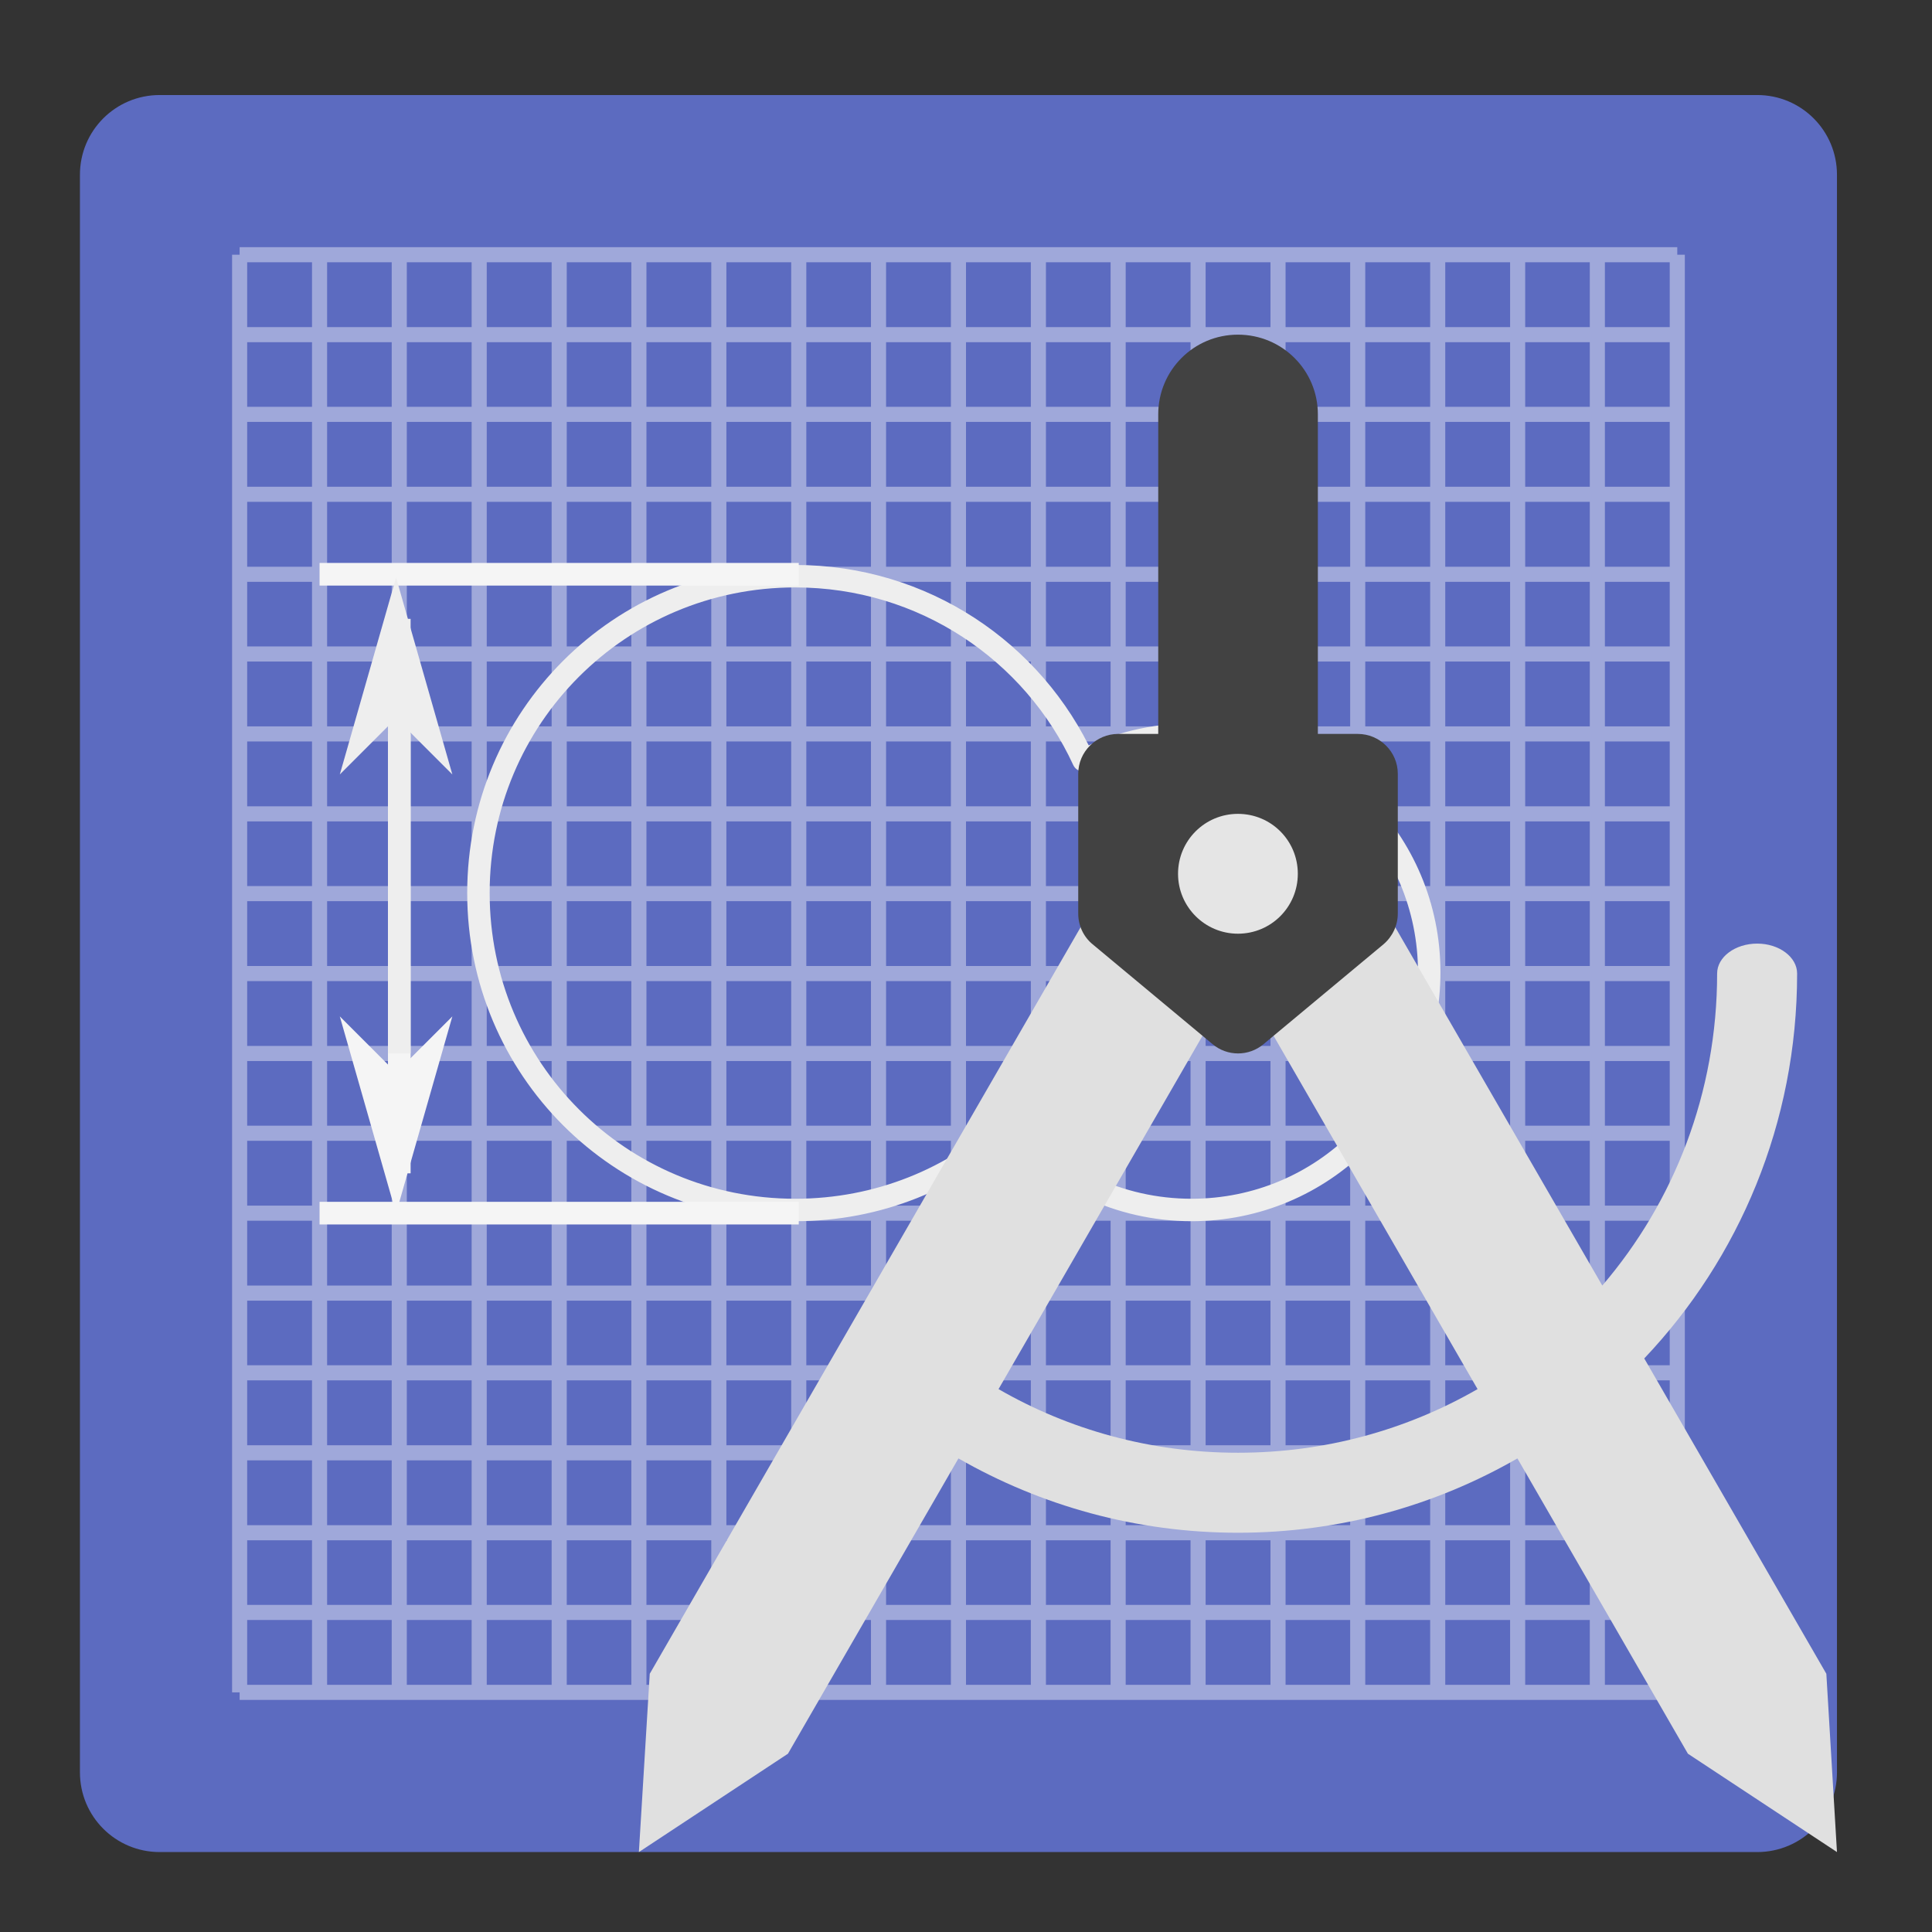<?xml version="1.0" encoding="UTF-8"?>
<svg xmlns="http://www.w3.org/2000/svg" xmlns:xlink="http://www.w3.org/1999/xlink" width="32px" height="32px" viewBox="0 0 32 32" version="1.1">
<rect x="0" y="0" width="32" height="32" fill="#333333" stroke="none"/>
<g id="surface1">
<path style=" stroke:none;fill-rule:nonzero;fill:rgb(36.078%,41.961%,75.294%);fill-opacity:1;" d="M 2.645 1.574 L 29.105 1.574 C 29.836 1.574 30.426 2.164 30.426 2.895 L 30.426 29.355 C 30.426 30.086 29.836 30.676 29.105 30.676 L 2.645 30.676 C 1.914 30.676 1.324 30.086 1.324 29.355 L 1.324 2.895 C 1.324 2.164 1.914 1.574 2.645 1.574 Z M 2.645 1.574 "/>
<path style=" stroke:none;fill-rule:nonzero;fill:rgb(62.353%,65.882%,85.49%);fill-opacity:1;" d="M 3.969 4.094 L 3.969 4.219 L 3.844 4.219 L 3.844 28.031 L 3.969 28.031 L 3.969 28.156 L 27.781 28.156 L 27.781 28.031 L 27.906 28.031 L 27.906 4.219 L 27.781 4.219 L 27.781 4.094 Z M 4.094 4.344 L 5.168 4.344 L 5.168 5.418 L 4.094 5.418 Z M 5.418 4.344 L 6.488 4.344 L 6.488 5.418 L 5.418 5.418 Z M 6.738 4.344 L 7.812 4.344 L 7.812 5.418 L 6.738 5.418 Z M 8.062 4.344 L 9.137 4.344 L 9.137 5.418 L 8.062 5.418 Z M 9.387 4.344 L 10.457 4.344 L 10.457 5.418 L 9.387 5.418 Z M 10.707 4.344 L 11.781 4.344 L 11.781 5.418 L 10.707 5.418 Z M 12.031 4.344 L 13.105 4.344 L 13.105 5.418 L 12.031 5.418 Z M 13.355 4.344 L 14.426 4.344 L 14.426 5.418 L 13.355 5.418 Z M 14.676 4.344 L 15.75 4.344 L 15.75 5.418 L 14.676 5.418 Z M 16 4.344 L 17.074 4.344 L 17.074 5.418 L 16 5.418 Z M 17.324 4.344 L 18.395 4.344 L 18.395 5.418 L 17.324 5.418 Z M 18.645 4.344 L 19.719 4.344 L 19.719 5.418 L 18.645 5.418 Z M 19.969 4.344 L 21.043 4.344 L 21.043 5.418 L 19.969 5.418 Z M 21.293 4.344 L 22.363 4.344 L 22.363 5.418 L 21.293 5.418 Z M 22.613 4.344 L 23.688 4.344 L 23.688 5.418 L 22.613 5.418 Z M 23.938 4.344 L 25.012 4.344 L 25.012 5.418 L 23.938 5.418 Z M 25.262 4.344 L 26.332 4.344 L 26.332 5.418 L 25.262 5.418 Z M 26.582 4.344 L 27.656 4.344 L 27.656 5.418 L 26.582 5.418 Z M 4.094 5.668 L 5.168 5.668 L 5.168 6.738 L 4.094 6.738 Z M 5.418 5.668 L 6.488 5.668 L 6.488 6.738 L 5.418 6.738 Z M 6.738 5.668 L 7.812 5.668 L 7.812 6.738 L 6.738 6.738 Z M 8.062 5.668 L 9.137 5.668 L 9.137 6.738 L 8.062 6.738 Z M 9.387 5.668 L 10.457 5.668 L 10.457 6.738 L 9.387 6.738 Z M 10.707 5.668 L 11.781 5.668 L 11.781 6.738 L 10.707 6.738 Z M 12.031 5.668 L 13.105 5.668 L 13.105 6.738 L 12.031 6.738 Z M 13.355 5.668 L 14.426 5.668 L 14.426 6.738 L 13.355 6.738 Z M 14.676 5.668 L 15.75 5.668 L 15.75 6.738 L 14.676 6.738 Z M 16 5.668 L 17.074 5.668 L 17.074 6.738 L 16 6.738 Z M 17.324 5.668 L 18.395 5.668 L 18.395 6.738 L 17.324 6.738 Z M 18.645 5.668 L 19.719 5.668 L 19.719 6.738 L 18.645 6.738 Z M 19.969 5.668 L 21.043 5.668 L 21.043 6.738 L 19.969 6.738 Z M 21.293 5.668 L 22.363 5.668 L 22.363 6.738 L 21.293 6.738 Z M 22.613 5.668 L 23.688 5.668 L 23.688 6.738 L 22.613 6.738 Z M 23.938 5.668 L 25.012 5.668 L 25.012 6.738 L 23.938 6.738 Z M 25.262 5.668 L 26.332 5.668 L 26.332 6.738 L 25.262 6.738 Z M 26.582 5.668 L 27.656 5.668 L 27.656 6.738 L 26.582 6.738 Z M 4.094 6.988 L 5.168 6.988 L 5.168 8.062 L 4.094 8.062 Z M 5.418 6.988 L 6.488 6.988 L 6.488 8.062 L 5.418 8.062 Z M 6.738 6.988 L 7.812 6.988 L 7.812 8.062 L 6.738 8.062 Z M 8.062 6.988 L 9.137 6.988 L 9.137 8.062 L 8.062 8.062 Z M 9.387 6.988 L 10.457 6.988 L 10.457 8.062 L 9.387 8.062 Z M 10.707 6.988 L 11.781 6.988 L 11.781 8.062 L 10.707 8.062 Z M 12.031 6.988 L 13.105 6.988 L 13.105 8.062 L 12.031 8.062 Z M 13.355 6.988 L 14.426 6.988 L 14.426 8.062 L 13.355 8.062 Z M 14.676 6.988 L 15.75 6.988 L 15.75 8.062 L 14.676 8.062 Z M 16 6.988 L 17.074 6.988 L 17.074 8.062 L 16 8.062 Z M 17.324 6.988 L 18.395 6.988 L 18.395 8.062 L 17.324 8.062 Z M 18.645 6.988 L 19.719 6.988 L 19.719 8.062 L 18.645 8.062 Z M 19.969 6.988 L 21.043 6.988 L 21.043 8.062 L 19.969 8.062 Z M 21.293 6.988 L 22.363 6.988 L 22.363 8.062 L 21.293 8.062 Z M 22.613 6.988 L 23.688 6.988 L 23.688 8.062 L 22.613 8.062 Z M 23.938 6.988 L 25.012 6.988 L 25.012 8.062 L 23.938 8.062 Z M 25.262 6.988 L 26.332 6.988 L 26.332 8.062 L 25.262 8.062 Z M 26.582 6.988 L 27.656 6.988 L 27.656 8.062 L 26.582 8.062 Z M 4.094 8.312 L 5.168 8.312 L 5.168 9.387 L 4.094 9.387 Z M 5.418 8.312 L 6.488 8.312 L 6.488 9.387 L 5.418 9.387 Z M 6.738 8.312 L 7.812 8.312 L 7.812 9.387 L 6.738 9.387 Z M 8.062 8.312 L 9.137 8.312 L 9.137 9.387 L 8.062 9.387 Z M 9.387 8.312 L 10.457 8.312 L 10.457 9.387 L 9.387 9.387 Z M 10.707 8.312 L 11.781 8.312 L 11.781 9.387 L 10.707 9.387 Z M 12.031 8.312 L 13.105 8.312 L 13.105 9.387 L 12.031 9.387 Z M 13.355 8.312 L 14.426 8.312 L 14.426 9.387 L 13.355 9.387 Z M 14.676 8.312 L 15.75 8.312 L 15.75 9.387 L 14.676 9.387 Z M 16 8.312 L 17.074 8.312 L 17.074 9.387 L 16 9.387 Z M 17.324 8.312 L 18.395 8.312 L 18.395 9.387 L 17.324 9.387 Z M 18.645 8.312 L 19.719 8.312 L 19.719 9.387 L 18.645 9.387 Z M 19.969 8.312 L 21.043 8.312 L 21.043 9.387 L 19.969 9.387 Z M 21.293 8.312 L 22.363 8.312 L 22.363 9.387 L 21.293 9.387 Z M 22.613 8.312 L 23.688 8.312 L 23.688 9.387 L 22.613 9.387 Z M 23.938 8.312 L 25.012 8.312 L 25.012 9.387 L 23.938 9.387 Z M 25.262 8.312 L 26.332 8.312 L 26.332 9.387 L 25.262 9.387 Z M 26.582 8.312 L 27.656 8.312 L 27.656 9.387 L 26.582 9.387 Z M 4.094 9.637 L 5.168 9.637 L 5.168 10.707 L 4.094 10.707 Z M 5.418 9.637 L 6.488 9.637 L 6.488 10.707 L 5.418 10.707 Z M 6.738 9.637 L 7.812 9.637 L 7.812 10.707 L 6.738 10.707 Z M 8.062 9.637 L 9.137 9.637 L 9.137 10.707 L 8.062 10.707 Z M 9.387 9.637 L 10.457 9.637 L 10.457 10.707 L 9.387 10.707 Z M 10.707 9.637 L 11.781 9.637 L 11.781 10.707 L 10.707 10.707 Z M 12.031 9.637 L 13.105 9.637 L 13.105 10.707 L 12.031 10.707 Z M 13.355 9.637 L 14.426 9.637 L 14.426 10.707 L 13.355 10.707 Z M 14.676 9.637 L 15.75 9.637 L 15.75 10.707 L 14.676 10.707 Z M 16 9.637 L 17.074 9.637 L 17.074 10.707 L 16 10.707 Z M 17.324 9.637 L 18.395 9.637 L 18.395 10.707 L 17.324 10.707 Z M 18.645 9.637 L 19.719 9.637 L 19.719 10.707 L 18.645 10.707 Z M 19.969 9.637 L 21.043 9.637 L 21.043 10.707 L 19.969 10.707 Z M 21.293 9.637 L 22.363 9.637 L 22.363 10.707 L 21.293 10.707 Z M 22.613 9.637 L 23.688 9.637 L 23.688 10.707 L 22.613 10.707 Z M 23.938 9.637 L 25.012 9.637 L 25.012 10.707 L 23.938 10.707 Z M 25.262 9.637 L 26.332 9.637 L 26.332 10.707 L 25.262 10.707 Z M 26.582 9.637 L 27.656 9.637 L 27.656 10.707 L 26.582 10.707 Z M 4.094 10.957 L 5.168 10.957 L 5.168 12.031 L 4.094 12.031 Z M 5.418 10.957 L 6.488 10.957 L 6.488 12.031 L 5.418 12.031 Z M 6.738 10.957 L 7.812 10.957 L 7.812 12.031 L 6.738 12.031 Z M 8.062 10.957 L 9.137 10.957 L 9.137 12.031 L 8.062 12.031 Z M 9.387 10.957 L 10.457 10.957 L 10.457 12.031 L 9.387 12.031 Z M 10.707 10.957 L 11.781 10.957 L 11.781 12.031 L 10.707 12.031 Z M 12.031 10.957 L 13.105 10.957 L 13.105 12.031 L 12.031 12.031 Z M 13.355 10.957 L 14.426 10.957 L 14.426 12.031 L 13.355 12.031 Z M 14.676 10.957 L 15.75 10.957 L 15.75 12.031 L 14.676 12.031 Z M 16 10.957 L 17.074 10.957 L 17.074 12.031 L 16 12.031 Z M 17.324 10.957 L 18.395 10.957 L 18.395 12.031 L 17.324 12.031 Z M 18.645 10.957 L 19.719 10.957 L 19.719 12.031 L 18.645 12.031 Z M 19.969 10.957 L 21.043 10.957 L 21.043 12.031 L 19.969 12.031 Z M 21.293 10.957 L 22.363 10.957 L 22.363 12.031 L 21.293 12.031 Z M 22.613 10.957 L 23.688 10.957 L 23.688 12.031 L 22.613 12.031 Z M 23.938 10.957 L 25.012 10.957 L 25.012 12.031 L 23.938 12.031 Z M 25.262 10.957 L 26.332 10.957 L 26.332 12.031 L 25.262 12.031 Z M 26.582 10.957 L 27.656 10.957 L 27.656 12.031 L 26.582 12.031 Z M 4.094 12.281 L 5.168 12.281 L 5.168 13.355 L 4.094 13.355 Z M 5.418 12.281 L 6.488 12.281 L 6.488 13.355 L 5.418 13.355 Z M 6.738 12.281 L 7.812 12.281 L 7.812 13.355 L 6.738 13.355 Z M 8.062 12.281 L 9.137 12.281 L 9.137 13.355 L 8.062 13.355 Z M 9.387 12.281 L 10.457 12.281 L 10.457 13.355 L 9.387 13.355 Z M 10.707 12.281 L 11.781 12.281 L 11.781 13.355 L 10.707 13.355 Z M 12.031 12.281 L 13.105 12.281 L 13.105 13.355 L 12.031 13.355 Z M 13.355 12.281 L 14.426 12.281 L 14.426 13.355 L 13.355 13.355 Z M 14.676 12.281 L 15.75 12.281 L 15.75 13.355 L 14.676 13.355 Z M 16 12.281 L 17.074 12.281 L 17.074 13.355 L 16 13.355 Z M 17.324 12.281 L 18.395 12.281 L 18.395 13.355 L 17.324 13.355 Z M 18.645 12.281 L 19.719 12.281 L 19.719 13.355 L 18.645 13.355 Z M 19.969 12.281 L 21.043 12.281 L 21.043 13.355 L 19.969 13.355 Z M 21.293 12.281 L 22.363 12.281 L 22.363 13.355 L 21.293 13.355 Z M 22.613 12.281 L 23.688 12.281 L 23.688 13.355 L 22.613 13.355 Z M 23.938 12.281 L 25.012 12.281 L 25.012 13.355 L 23.938 13.355 Z M 25.262 12.281 L 26.332 12.281 L 26.332 13.355 L 25.262 13.355 Z M 26.582 12.281 L 27.656 12.281 L 27.656 13.355 L 26.582 13.355 Z M 4.094 13.605 L 5.168 13.605 L 5.168 14.676 L 4.094 14.676 Z M 5.418 13.605 L 6.488 13.605 L 6.488 14.676 L 5.418 14.676 Z M 6.738 13.605 L 7.812 13.605 L 7.812 14.676 L 6.738 14.676 Z M 8.062 13.605 L 9.137 13.605 L 9.137 14.676 L 8.062 14.676 Z M 9.387 13.605 L 10.457 13.605 L 10.457 14.676 L 9.387 14.676 Z M 10.707 13.605 L 11.781 13.605 L 11.781 14.676 L 10.707 14.676 Z M 12.031 13.605 L 13.105 13.605 L 13.105 14.676 L 12.031 14.676 Z M 13.355 13.605 L 14.426 13.605 L 14.426 14.676 L 13.355 14.676 Z M 14.676 13.605 L 15.75 13.605 L 15.75 14.676 L 14.676 14.676 Z M 16 13.605 L 17.074 13.605 L 17.074 14.676 L 16 14.676 Z M 17.324 13.605 L 18.395 13.605 L 18.395 14.676 L 17.324 14.676 Z M 18.645 13.605 L 19.719 13.605 L 19.719 14.676 L 18.645 14.676 Z M 19.969 13.605 L 21.043 13.605 L 21.043 14.676 L 19.969 14.676 Z M 21.293 13.605 L 22.363 13.605 L 22.363 14.676 L 21.293 14.676 Z M 22.613 13.605 L 23.688 13.605 L 23.688 14.676 L 22.613 14.676 Z M 23.938 13.605 L 25.012 13.605 L 25.012 14.676 L 23.938 14.676 Z M 25.262 13.605 L 26.332 13.605 L 26.332 14.676 L 25.262 14.676 Z M 26.582 13.605 L 27.656 13.605 L 27.656 14.676 L 26.582 14.676 Z M 4.094 14.926 L 5.168 14.926 L 5.168 16 L 4.094 16 Z M 5.418 14.926 L 6.488 14.926 L 6.488 16 L 5.418 16 Z M 6.738 14.926 L 7.812 14.926 L 7.812 16 L 6.738 16 Z M 8.062 14.926 L 9.137 14.926 L 9.137 16 L 8.062 16 Z M 9.387 14.926 L 10.457 14.926 L 10.457 16 L 9.387 16 Z M 10.707 14.926 L 11.781 14.926 L 11.781 16 L 10.707 16 Z M 12.031 14.926 L 13.105 14.926 L 13.105 16 L 12.031 16 Z M 13.355 14.926 L 14.426 14.926 L 14.426 16 L 13.355 16 Z M 14.676 14.926 L 15.75 14.926 L 15.75 16 L 14.676 16 Z M 16 14.926 L 17.074 14.926 L 17.074 16 L 16 16 Z M 17.324 14.926 L 18.395 14.926 L 18.395 16 L 17.324 16 Z M 18.645 14.926 L 19.719 14.926 L 19.719 16 L 18.645 16 Z M 19.969 14.926 L 21.043 14.926 L 21.043 16 L 19.969 16 Z M 21.293 14.926 L 22.363 14.926 L 22.363 16 L 21.293 16 Z M 22.613 14.926 L 23.688 14.926 L 23.688 16 L 22.613 16 Z M 23.938 14.926 L 25.012 14.926 L 25.012 16 L 23.938 16 Z M 25.262 14.926 L 26.332 14.926 L 26.332 16 L 25.262 16 Z M 26.582 14.926 L 27.656 14.926 L 27.656 16 L 26.582 16 Z M 4.094 16.25 L 5.168 16.25 L 5.168 17.324 L 4.094 17.324 Z M 5.418 16.25 L 6.488 16.25 L 6.488 17.324 L 5.418 17.324 Z M 6.738 16.25 L 7.812 16.25 L 7.812 17.324 L 6.738 17.324 Z M 8.062 16.25 L 9.137 16.25 L 9.137 17.324 L 8.062 17.324 Z M 9.387 16.25 L 10.457 16.25 L 10.457 17.324 L 9.387 17.324 Z M 10.707 16.25 L 11.781 16.25 L 11.781 17.324 L 10.707 17.324 Z M 12.031 16.25 L 13.105 16.25 L 13.105 17.324 L 12.031 17.324 Z M 13.355 16.25 L 14.426 16.25 L 14.426 17.324 L 13.355 17.324 Z M 14.676 16.25 L 15.75 16.25 L 15.75 17.324 L 14.676 17.324 Z M 16 16.25 L 17.074 16.25 L 17.074 17.324 L 16 17.324 Z M 17.324 16.25 L 18.395 16.25 L 18.395 17.324 L 17.324 17.324 Z M 18.645 16.25 L 19.719 16.25 L 19.719 17.324 L 18.645 17.324 Z M 19.969 16.25 L 21.043 16.25 L 21.043 17.324 L 19.969 17.324 Z M 21.293 16.25 L 22.363 16.25 L 22.363 17.324 L 21.293 17.324 Z M 22.613 16.25 L 23.688 16.25 L 23.688 17.324 L 22.613 17.324 Z M 23.938 16.25 L 25.012 16.25 L 25.012 17.324 L 23.938 17.324 Z M 25.262 16.25 L 26.332 16.25 L 26.332 17.324 L 25.262 17.324 Z M 26.582 16.25 L 27.656 16.25 L 27.656 17.324 L 26.582 17.324 Z M 4.094 17.574 L 5.168 17.574 L 5.168 18.645 L 4.094 18.645 Z M 5.418 17.574 L 6.488 17.574 L 6.488 18.645 L 5.418 18.645 Z M 6.738 17.574 L 7.812 17.574 L 7.812 18.645 L 6.738 18.645 Z M 8.062 17.574 L 9.137 17.574 L 9.137 18.645 L 8.062 18.645 Z M 9.387 17.574 L 10.457 17.574 L 10.457 18.645 L 9.387 18.645 Z M 10.707 17.574 L 11.781 17.574 L 11.781 18.645 L 10.707 18.645 Z M 12.031 17.574 L 13.105 17.574 L 13.105 18.645 L 12.031 18.645 Z M 13.355 17.574 L 14.426 17.574 L 14.426 18.645 L 13.355 18.645 Z M 14.676 17.574 L 15.75 17.574 L 15.75 18.645 L 14.676 18.645 Z M 16 17.574 L 17.074 17.574 L 17.074 18.645 L 16 18.645 Z M 17.324 17.574 L 18.395 17.574 L 18.395 18.645 L 17.324 18.645 Z M 18.645 17.574 L 19.719 17.574 L 19.719 18.645 L 18.645 18.645 Z M 19.969 17.574 L 21.043 17.574 L 21.043 18.645 L 19.969 18.645 Z M 21.293 17.574 L 22.363 17.574 L 22.363 18.645 L 21.293 18.645 Z M 22.613 17.574 L 23.688 17.574 L 23.688 18.645 L 22.613 18.645 Z M 23.938 17.574 L 25.012 17.574 L 25.012 18.645 L 23.938 18.645 Z M 25.262 17.574 L 26.332 17.574 L 26.332 18.645 L 25.262 18.645 Z M 26.582 17.574 L 27.656 17.574 L 27.656 18.645 L 26.582 18.645 Z M 4.094 18.895 L 5.168 18.895 L 5.168 19.969 L 4.094 19.969 Z M 5.418 18.895 L 6.488 18.895 L 6.488 19.969 L 5.418 19.969 Z M 6.738 18.895 L 7.812 18.895 L 7.812 19.969 L 6.738 19.969 Z M 8.062 18.895 L 9.137 18.895 L 9.137 19.969 L 8.062 19.969 Z M 9.387 18.895 L 10.457 18.895 L 10.457 19.969 L 9.387 19.969 Z M 10.707 18.895 L 11.781 18.895 L 11.781 19.969 L 10.707 19.969 Z M 12.031 18.895 L 13.105 18.895 L 13.105 19.969 L 12.031 19.969 Z M 13.355 18.895 L 14.426 18.895 L 14.426 19.969 L 13.355 19.969 Z M 14.676 18.895 L 15.75 18.895 L 15.75 19.969 L 14.676 19.969 Z M 16 18.895 L 17.074 18.895 L 17.074 19.969 L 16 19.969 Z M 17.324 18.895 L 18.395 18.895 L 18.395 19.969 L 17.324 19.969 Z M 18.645 18.895 L 19.719 18.895 L 19.719 19.969 L 18.645 19.969 Z M 19.969 18.895 L 21.043 18.895 L 21.043 19.969 L 19.969 19.969 Z M 21.293 18.895 L 22.363 18.895 L 22.363 19.969 L 21.293 19.969 Z M 22.613 18.895 L 23.688 18.895 L 23.688 19.969 L 22.613 19.969 Z M 23.938 18.895 L 25.012 18.895 L 25.012 19.969 L 23.938 19.969 Z M 25.262 18.895 L 26.332 18.895 L 26.332 19.969 L 25.262 19.969 Z M 26.582 18.895 L 27.656 18.895 L 27.656 19.969 L 26.582 19.969 Z M 4.094 20.219 L 5.168 20.219 L 5.168 21.293 L 4.094 21.293 Z M 5.418 20.219 L 6.488 20.219 L 6.488 21.293 L 5.418 21.293 Z M 6.738 20.219 L 7.812 20.219 L 7.812 21.293 L 6.738 21.293 Z M 8.062 20.219 L 9.137 20.219 L 9.137 21.293 L 8.062 21.293 Z M 9.387 20.219 L 10.457 20.219 L 10.457 21.293 L 9.387 21.293 Z M 10.707 20.219 L 11.781 20.219 L 11.781 21.293 L 10.707 21.293 Z M 12.031 20.219 L 13.105 20.219 L 13.105 21.293 L 12.031 21.293 Z M 13.355 20.219 L 14.426 20.219 L 14.426 21.293 L 13.355 21.293 Z M 14.676 20.219 L 15.75 20.219 L 15.75 21.293 L 14.676 21.293 Z M 16 20.219 L 17.074 20.219 L 17.074 21.293 L 16 21.293 Z M 17.324 20.219 L 18.395 20.219 L 18.395 21.293 L 17.324 21.293 Z M 18.645 20.219 L 19.719 20.219 L 19.719 21.293 L 18.645 21.293 Z M 19.969 20.219 L 21.043 20.219 L 21.043 21.293 L 19.969 21.293 Z M 21.293 20.219 L 22.363 20.219 L 22.363 21.293 L 21.293 21.293 Z M 22.613 20.219 L 23.688 20.219 L 23.688 21.293 L 22.613 21.293 Z M 23.938 20.219 L 25.012 20.219 L 25.012 21.293 L 23.938 21.293 Z M 25.262 20.219 L 26.332 20.219 L 26.332 21.293 L 25.262 21.293 Z M 26.582 20.219 L 27.656 20.219 L 27.656 21.293 L 26.582 21.293 Z M 4.094 21.543 L 5.168 21.543 L 5.168 22.613 L 4.094 22.613 Z M 5.418 21.543 L 6.488 21.543 L 6.488 22.613 L 5.418 22.613 Z M 6.738 21.543 L 7.812 21.543 L 7.812 22.613 L 6.738 22.613 Z M 8.062 21.543 L 9.137 21.543 L 9.137 22.613 L 8.062 22.613 Z M 9.387 21.543 L 10.457 21.543 L 10.457 22.613 L 9.387 22.613 Z M 10.707 21.543 L 11.781 21.543 L 11.781 22.613 L 10.707 22.613 Z M 12.031 21.543 L 13.105 21.543 L 13.105 22.613 L 12.031 22.613 Z M 13.355 21.543 L 14.426 21.543 L 14.426 22.613 L 13.355 22.613 Z M 14.676 21.543 L 15.75 21.543 L 15.75 22.613 L 14.676 22.613 Z M 16 21.543 L 17.074 21.543 L 17.074 22.613 L 16 22.613 Z M 17.324 21.543 L 18.395 21.543 L 18.395 22.613 L 17.324 22.613 Z M 18.645 21.543 L 19.719 21.543 L 19.719 22.613 L 18.645 22.613 Z M 19.969 21.543 L 21.043 21.543 L 21.043 22.613 L 19.969 22.613 Z M 21.293 21.543 L 22.363 21.543 L 22.363 22.613 L 21.293 22.613 Z M 22.613 21.543 L 23.688 21.543 L 23.688 22.613 L 22.613 22.613 Z M 23.938 21.543 L 25.012 21.543 L 25.012 22.613 L 23.938 22.613 Z M 25.262 21.543 L 26.332 21.543 L 26.332 22.613 L 25.262 22.613 Z M 26.582 21.543 L 27.656 21.543 L 27.656 22.613 L 26.582 22.613 Z M 4.094 22.863 L 5.168 22.863 L 5.168 23.938 L 4.094 23.938 Z M 5.418 22.863 L 6.488 22.863 L 6.488 23.938 L 5.418 23.938 Z M 6.738 22.863 L 7.812 22.863 L 7.812 23.938 L 6.738 23.938 Z M 8.062 22.863 L 9.137 22.863 L 9.137 23.938 L 8.062 23.938 Z M 9.387 22.863 L 10.457 22.863 L 10.457 23.938 L 9.387 23.938 Z M 10.707 22.863 L 11.781 22.863 L 11.781 23.938 L 10.707 23.938 Z M 12.031 22.863 L 13.105 22.863 L 13.105 23.938 L 12.031 23.938 Z M 13.355 22.863 L 14.426 22.863 L 14.426 23.938 L 13.355 23.938 Z M 14.676 22.863 L 15.75 22.863 L 15.75 23.938 L 14.676 23.938 Z M 16 22.863 L 17.074 22.863 L 17.074 23.938 L 16 23.938 Z M 17.324 22.863 L 18.395 22.863 L 18.395 23.938 L 17.324 23.938 Z M 18.645 22.863 L 19.719 22.863 L 19.719 23.938 L 18.645 23.938 Z M 19.969 22.863 L 21.043 22.863 L 21.043 23.938 L 19.969 23.938 Z M 21.293 22.863 L 22.363 22.863 L 22.363 23.938 L 21.293 23.938 Z M 22.613 22.863 L 23.688 22.863 L 23.688 23.938 L 22.613 23.938 Z M 23.938 22.863 L 25.012 22.863 L 25.012 23.938 L 23.938 23.938 Z M 25.262 22.863 L 26.332 22.863 L 26.332 23.938 L 25.262 23.938 Z M 26.582 22.863 L 27.656 22.863 L 27.656 23.938 L 26.582 23.938 Z M 4.094 24.188 L 5.168 24.188 L 5.168 25.262 L 4.094 25.262 Z M 5.418 24.188 L 6.488 24.188 L 6.488 25.262 L 5.418 25.262 Z M 6.738 24.188 L 7.812 24.188 L 7.812 25.262 L 6.738 25.262 Z M 8.062 24.188 L 9.137 24.188 L 9.137 25.262 L 8.062 25.262 Z M 9.387 24.188 L 10.457 24.188 L 10.457 25.262 L 9.387 25.262 Z M 10.707 24.188 L 11.781 24.188 L 11.781 25.262 L 10.707 25.262 Z M 12.031 24.188 L 13.105 24.188 L 13.105 25.262 L 12.031 25.262 Z M 13.355 24.188 L 14.426 24.188 L 14.426 25.262 L 13.355 25.262 Z M 14.676 24.188 L 15.75 24.188 L 15.75 25.262 L 14.676 25.262 Z M 16 24.188 L 17.074 24.188 L 17.074 25.262 L 16 25.262 Z M 17.324 24.188 L 18.395 24.188 L 18.395 25.262 L 17.324 25.262 Z M 18.645 24.188 L 19.719 24.188 L 19.719 25.262 L 18.645 25.262 Z M 19.969 24.188 L 21.043 24.188 L 21.043 25.262 L 19.969 25.262 Z M 21.293 24.188 L 22.363 24.188 L 22.363 25.262 L 21.293 25.262 Z M 22.613 24.188 L 23.688 24.188 L 23.688 25.262 L 22.613 25.262 Z M 23.938 24.188 L 25.012 24.188 L 25.012 25.262 L 23.938 25.262 Z M 25.262 24.188 L 26.332 24.188 L 26.332 25.262 L 25.262 25.262 Z M 26.582 24.188 L 27.656 24.188 L 27.656 25.262 L 26.582 25.262 Z M 4.094 25.512 L 5.168 25.512 L 5.168 26.582 L 4.094 26.582 Z M 5.418 25.512 L 6.488 25.512 L 6.488 26.582 L 5.418 26.582 Z M 6.738 25.512 L 7.812 25.512 L 7.812 26.582 L 6.738 26.582 Z M 8.062 25.512 L 9.137 25.512 L 9.137 26.582 L 8.062 26.582 Z M 9.387 25.512 L 10.457 25.512 L 10.457 26.582 L 9.387 26.582 Z M 10.707 25.512 L 11.781 25.512 L 11.781 26.582 L 10.707 26.582 Z M 12.031 25.512 L 13.105 25.512 L 13.105 26.582 L 12.031 26.582 Z M 13.355 25.512 L 14.426 25.512 L 14.426 26.582 L 13.355 26.582 Z M 14.676 25.512 L 15.75 25.512 L 15.75 26.582 L 14.676 26.582 Z M 16 25.512 L 17.074 25.512 L 17.074 26.582 L 16 26.582 Z M 17.324 25.512 L 18.395 25.512 L 18.395 26.582 L 17.324 26.582 Z M 18.645 25.512 L 19.719 25.512 L 19.719 26.582 L 18.645 26.582 Z M 19.969 25.512 L 21.043 25.512 L 21.043 26.582 L 19.969 26.582 Z M 21.293 25.512 L 22.363 25.512 L 22.363 26.582 L 21.293 26.582 Z M 22.613 25.512 L 23.688 25.512 L 23.688 26.582 L 22.613 26.582 Z M 23.938 25.512 L 25.012 25.512 L 25.012 26.582 L 23.938 26.582 Z M 25.262 25.512 L 26.332 25.512 L 26.332 26.582 L 25.262 26.582 Z M 26.582 25.512 L 27.656 25.512 L 27.656 26.582 L 26.582 26.582 Z M 4.094 26.832 L 5.168 26.832 L 5.168 27.906 L 4.094 27.906 Z M 5.418 26.832 L 6.488 26.832 L 6.488 27.906 L 5.418 27.906 Z M 6.738 26.832 L 7.812 26.832 L 7.812 27.906 L 6.738 27.906 Z M 8.062 26.832 L 9.137 26.832 L 9.137 27.906 L 8.062 27.906 Z M 9.387 26.832 L 10.457 26.832 L 10.457 27.906 L 9.387 27.906 Z M 10.707 26.832 L 11.781 26.832 L 11.781 27.906 L 10.707 27.906 Z M 12.031 26.832 L 13.105 26.832 L 13.105 27.906 L 12.031 27.906 Z M 13.355 26.832 L 14.426 26.832 L 14.426 27.906 L 13.355 27.906 Z M 14.676 26.832 L 15.75 26.832 L 15.75 27.906 L 14.676 27.906 Z M 16 26.832 L 17.074 26.832 L 17.074 27.906 L 16 27.906 Z M 17.324 26.832 L 18.395 26.832 L 18.395 27.906 L 17.324 27.906 Z M 18.645 26.832 L 19.719 26.832 L 19.719 27.906 L 18.645 27.906 Z M 19.969 26.832 L 21.043 26.832 L 21.043 27.906 L 19.969 27.906 Z M 21.293 26.832 L 22.363 26.832 L 22.363 27.906 L 21.293 27.906 Z M 22.613 26.832 L 23.688 26.832 L 23.688 27.906 L 22.613 27.906 Z M 23.938 26.832 L 25.012 26.832 L 25.012 27.906 L 23.938 27.906 Z M 25.262 26.832 L 26.332 26.832 L 26.332 27.906 L 25.262 27.906 Z M 26.582 26.832 L 27.656 26.832 L 27.656 27.906 L 26.582 27.906 Z M 26.582 26.832 "/>
<path style="fill:none;stroke-width:6;stroke-linecap:round;stroke-linejoin:round;stroke:rgb(93.333%,93.333%,93.333%);stroke-opacity:1;stroke-miterlimit:4;" d="M 212.438 -62.812 C 165.562 -62.812 127.812 -25.062 127.812 21.812 C 127.812 68.75 165.562 106.5 212.438 106.5 C 234.688 106.5 254.812 98.062 269.875 84.188 C 281.5 97.812 298.875 106.5 318.312 106.5 C 353.5 106.5 381.812 78.188 381.812 43 C 381.812 7.812 353.5 -20.5 318.312 -20.5 C 307.875 -20.5 298.062 -18 289.438 -13.625 C 276.062 -42.688 246.688 -62.812 212.438 -62.812 Z M 212.438 -62.812 " transform="matrix(0.062,0,0,0.062,0,13.438)"/>
<path style=" stroke:none;fill-rule:nonzero;fill:rgb(87.843%,87.843%,87.843%);fill-opacity:1;" d="M 18.035 15.121 L 10.762 27.723 L 10.582 30.676 L 13.051 29.047 L 15.875 24.156 C 17.238 24.938 18.816 25.387 20.504 25.387 C 22.195 25.387 23.773 24.938 25.133 24.156 L 27.957 29.047 L 30.426 30.676 L 30.25 27.723 L 27.234 22.5 C 28.805 20.844 29.766 18.602 29.766 16.125 C 29.766 15.852 29.469 15.629 29.105 15.629 C 28.738 15.629 28.441 15.852 28.441 16.125 C 28.441 18.102 27.727 19.906 26.539 21.293 L 22.973 15.121 L 20.684 16.445 L 24.473 23.008 C 23.305 23.68 21.953 24.062 20.504 24.062 C 19.059 24.062 17.703 23.68 16.539 23.008 L 20.328 16.445 Z M 18.035 15.121 "/>
<path style=" stroke:none;fill-rule:nonzero;fill:rgb(25.882%,25.882%,25.882%);fill-opacity:1;" d="M 20.504 5.543 C 19.773 5.543 19.184 6.133 19.184 6.863 L 19.184 12.156 L 18.52 12.156 C 18.156 12.156 17.859 12.453 17.859 12.816 L 17.859 15.133 C 17.859 15.328 17.945 15.516 18.098 15.641 L 20.082 17.293 C 20.328 17.5 20.684 17.5 20.93 17.293 L 22.914 15.641 C 23.062 15.516 23.152 15.328 23.152 15.133 L 23.152 12.816 C 23.152 12.453 22.855 12.156 22.488 12.156 L 21.828 12.156 L 21.828 6.863 C 21.828 6.133 21.238 5.543 20.504 5.543 Z M 20.504 5.543 "/>
<path style=" stroke:none;fill-rule:nonzero;fill:rgb(93.333%,93.333%,93.333%);fill-opacity:0.943;" d="M 20.504 13.48 C 21.055 13.48 21.496 13.922 21.496 14.473 C 21.496 15.02 21.055 15.465 20.504 15.465 C 19.957 15.465 19.512 15.02 19.512 14.473 C 19.512 13.922 19.957 13.48 20.504 13.48 Z M 20.504 13.48 "/>
<path style=" stroke:none;fill-rule:nonzero;fill:rgb(96.078%,96.078%,96.078%);fill-opacity:1;" d="M 5.293 9.324 L 5.293 9.699 L 13.23 9.699 L 13.23 9.324 Z M 5.293 9.324 "/>
<path style=" stroke:none;fill-rule:nonzero;fill:rgb(96.078%,96.078%,96.078%);fill-opacity:1;" d="M 5.293 19.906 L 5.293 20.281 L 13.23 20.281 L 13.23 19.906 Z M 5.293 19.906 "/>
<path style=" stroke:none;fill-rule:nonzero;fill:rgb(96.078%,96.078%,96.078%);fill-opacity:1;" d="M 6.426 12.156 L 6.426 19.434 L 6.801 19.434 L 6.801 12.156 Z M 6.426 12.156 "/>
<path style="fill-rule:evenodd;fill:rgb(96.078%,96.078%,96.078%);fill-opacity:1;stroke-width:3;stroke-linecap:butt;stroke-linejoin:miter;stroke:rgb(96.078%,96.078%,96.078%);stroke-opacity:1;stroke-miterlimit:4;" d="M 105.812 71.938 L 93.812 59.938 L 105.812 101.938 L 117.812 59.938 Z M 105.812 71.938 " transform="matrix(0.062,0,0,0.062,0,13.438)"/>
<path style=" stroke:none;fill-rule:nonzero;fill:rgb(93.333%,93.333%,93.333%);fill-opacity:1;" d="M 6.426 10.25 L 6.426 17.449 L 6.801 17.449 L 6.801 10.25 Z M 6.426 10.25 "/>
<path style="fill-rule:evenodd;fill:rgb(93.333%,93.333%,93.333%);fill-opacity:1;stroke-width:3;stroke-linecap:butt;stroke-linejoin:miter;stroke:rgb(93.333%,93.333%,93.333%);stroke-opacity:1;stroke-miterlimit:4;" d="M 105.812 -27 L 117.812 -15 L 105.812 -57 L 93.812 -15 Z M 105.812 -27 " transform="matrix(0.062,0,0,0.062,0,13.438)"/>
</g>
</svg>
